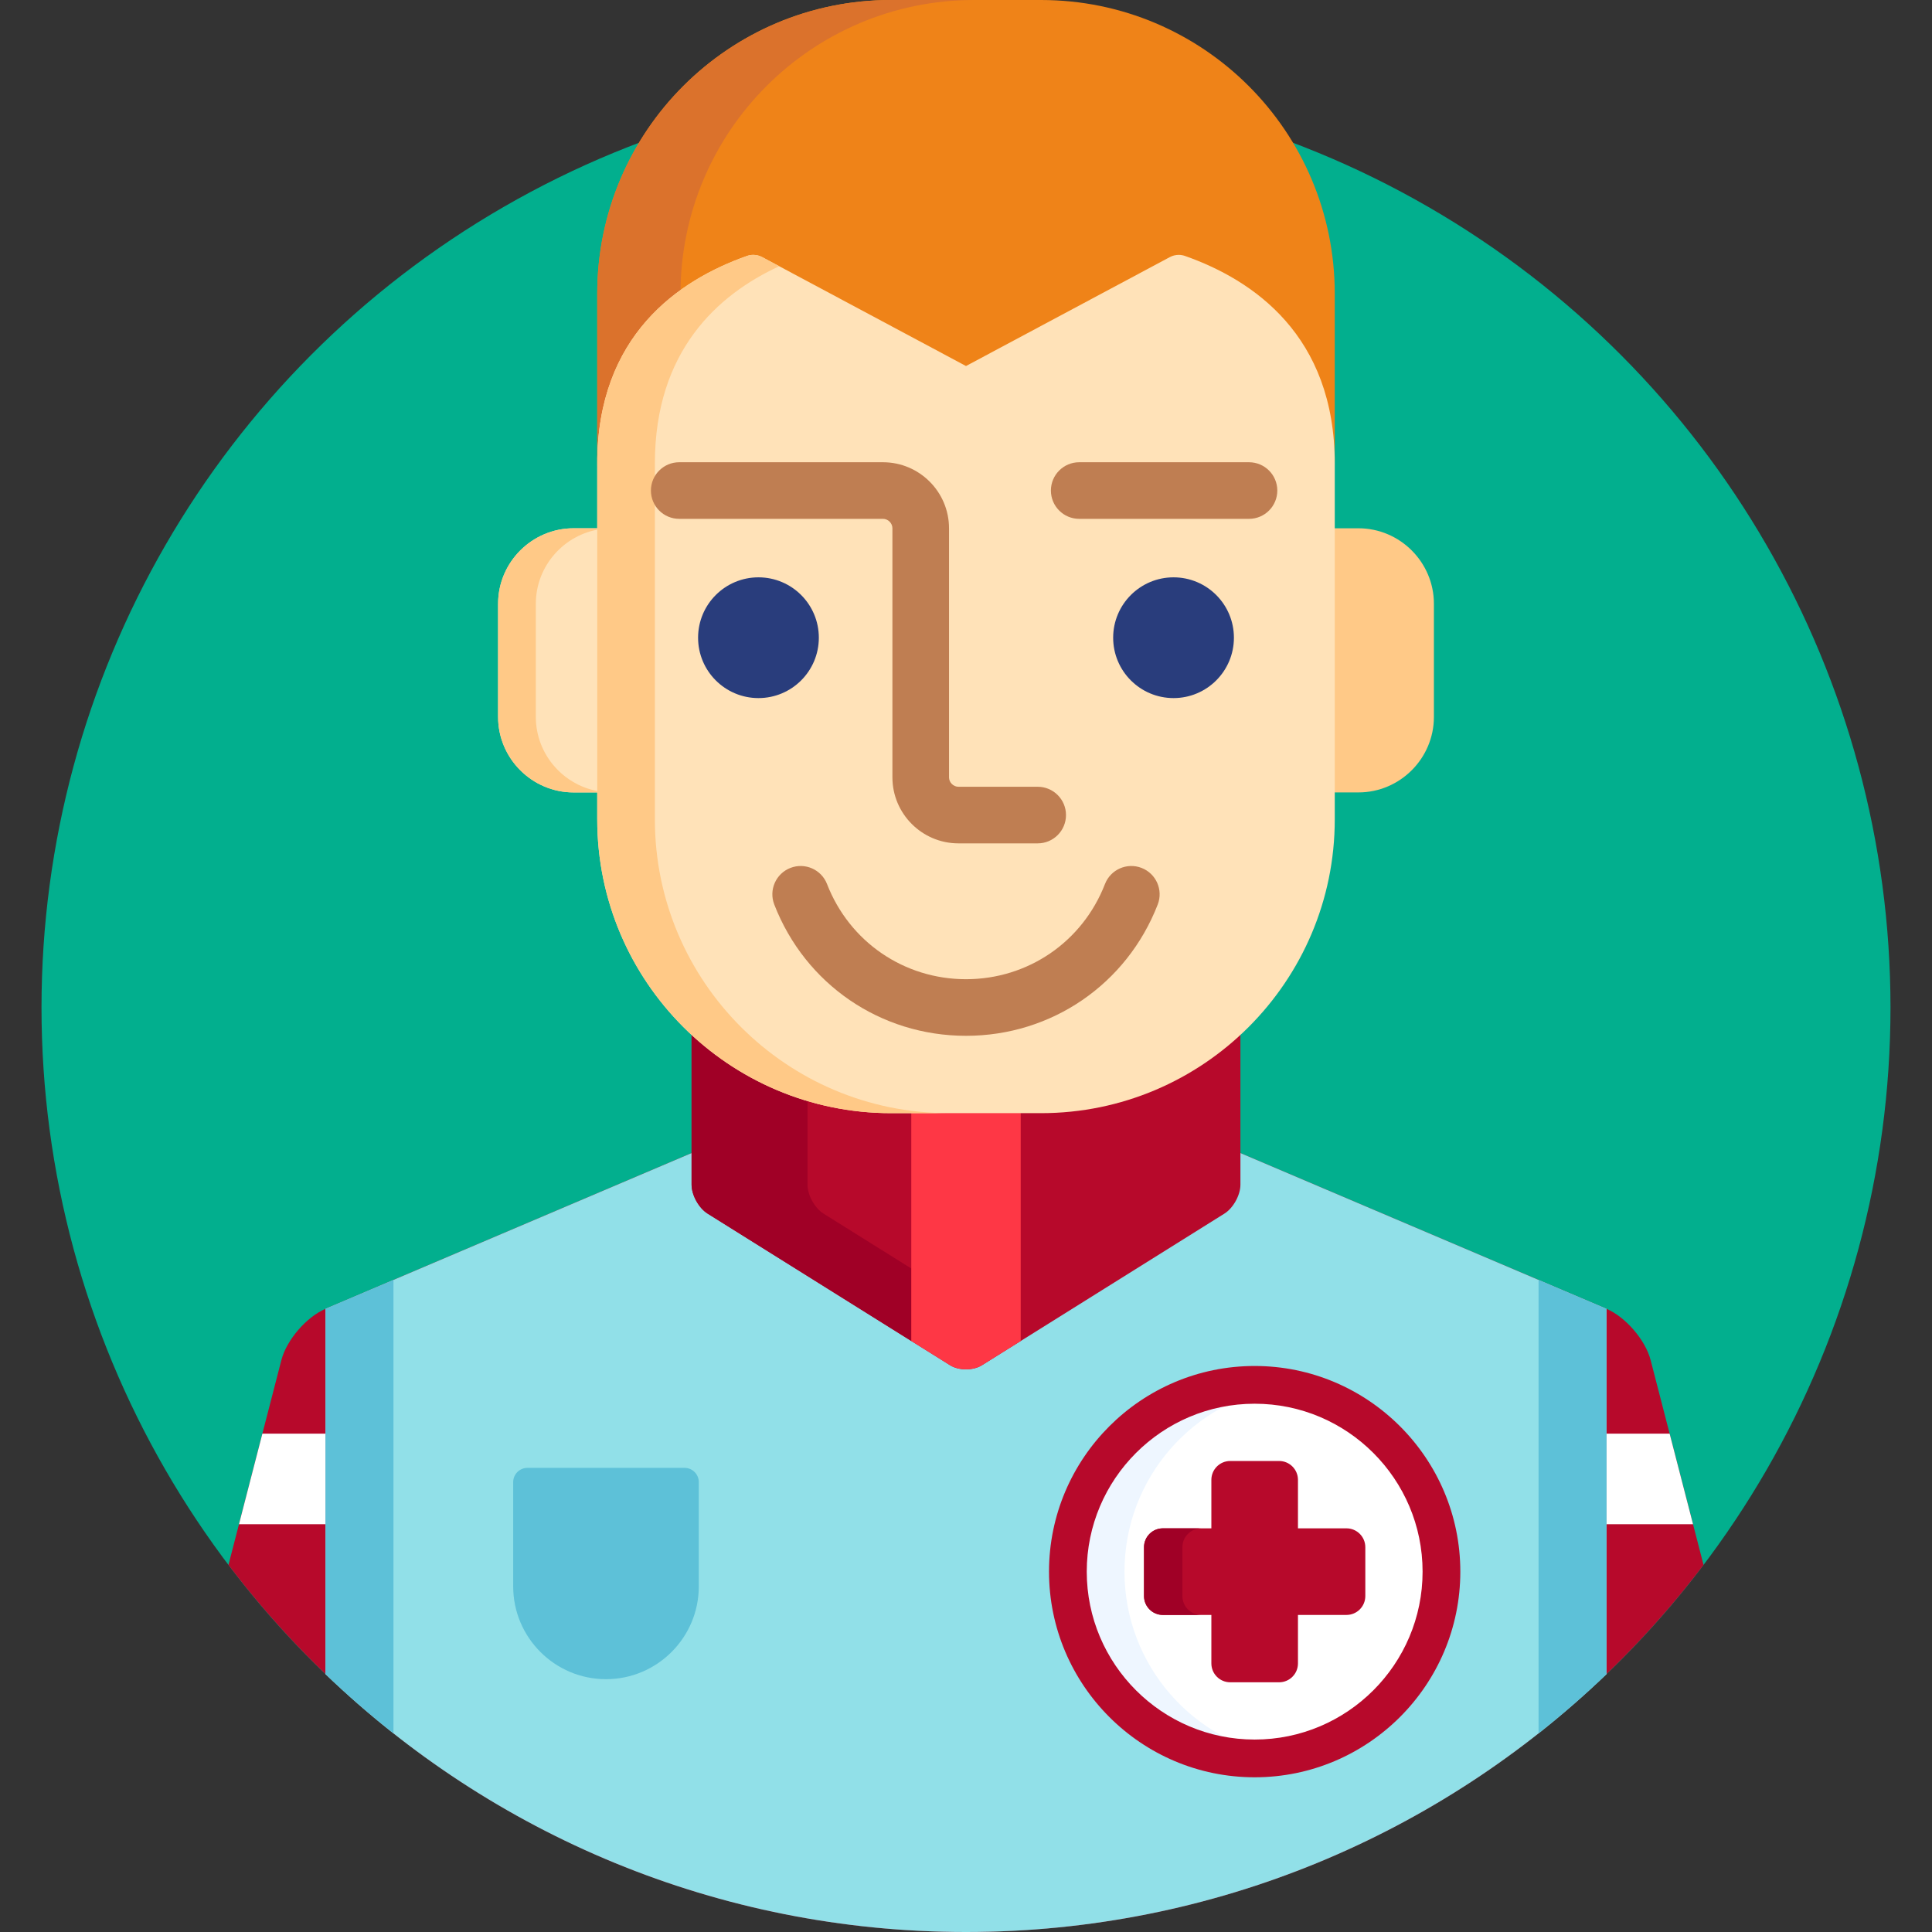 <?xml version="1.0" encoding="iso-8859-1"?>
<!-- Generator: Adobe Illustrator 19.0.0, SVG Export Plug-In . SVG Version: 6.00 Build 0)  -->
<svg version="1.1" id="Capa_1" xmlns="http://www.w3.org/2000/svg" xmlns:xlink="http://www.w3.org/1999/xlink" x="0px" y="0px"
	 viewBox="0 0 512 512" style="enable-background:new 0 0 512 512;" xml:space="preserve">
<rect x="0" y="0" width="512" height="512" fill="#333333" stroke="none"/>
<circle style="fill:#02AF8E;" cx="256" cy="267" r="245"/>
<path style="fill:#B7092B;" d="M437.435,360.445c-1.375-5.325-6.642-11.444-11.703-13.597l-98.007-41.698v8.814
	c0,2.41-1.727,5.525-3.77,6.804l-64.246,40.179c-0.957,0.598-2.309,0.941-3.709,0.941c-1.4,0-2.752-0.343-3.709-0.941
	l-64.246-40.179c-2.043-1.279-3.77-4.394-3.77-6.804v-8.814L86.27,346.848c-5.062,2.153-10.328,8.272-11.703,13.597l-14.023,54.279
	C105.274,473.815,176.174,512,256,512s150.727-38.185,195.457-97.277L437.435,360.445z"/>
<g>
	<polygon style="fill:#FFFFFF;" points="425.731,403.935 448.67,403.935 442.47,379.935 425.731,379.935 	"/>
	<polygon style="fill:#FFFFFF;" points="86.271,379.935 69.532,379.935 63.332,403.935 86.271,403.935 	"/>
</g>
<path style="fill:#91E0E8;" d="M327.725,305.15v8.814c0,2.41-1.727,5.525-3.77,6.804l-64.246,40.179
	c-0.957,0.598-2.309,0.941-3.709,0.941c-1.4,0-2.752-0.343-3.709-0.941l-64.246-40.179c-2.043-1.279-3.77-4.394-3.77-6.804v-8.814
	L86.27,346.848v96.823C130.303,485.983,190.11,512,256,512c65.891,0,125.699-26.018,169.731-68.332v-96.82L327.725,305.15z"/>
<g>
	<path style="fill:#5DC1D8;" d="M104.271,339.19l-18,7.658v96.823c5.737,5.513,11.749,10.743,18,15.681V339.19z"/>
	<path style="fill:#5DC1D8;" d="M407.731,339.19v120.16c6.252-4.939,12.263-10.168,18-15.682v-96.82L407.731,339.19z"/>
</g>
<circle style="fill:#FFFFFF;" cx="332.5" cy="416.5" r="49.5"/>
<path style="fill:#EEF6FF;" d="M298,416.5c0-24.788,18.221-45.32,42-48.935c-2.445-0.372-4.95-0.565-7.5-0.565
	c-27.338,0-49.5,22.162-49.5,49.5s22.162,49.5,49.5,49.5c2.55,0,5.055-0.194,7.5-0.565C316.221,461.82,298,441.288,298,416.5z"/>
<path style="fill:#B7092B;" d="M332.5,471c-30.052,0-54.5-24.449-54.5-54.5s24.448-54.5,54.5-54.5s54.5,24.449,54.5,54.5
	S362.552,471,332.5,471z M332.5,372c-24.537,0-44.5,19.962-44.5,44.5s19.963,44.5,44.5,44.5s44.5-19.962,44.5-44.5
	S357.037,372,332.5,372z"/>
<path style="fill:#EF8318;" d="M275.887,0h-39.773c-42.99,0-77.84,34.851-77.84,77.84v46.001c0-33.923,21.585-48.64,39.692-55.012
	c0.539-0.19,1.101-0.284,1.66-0.284c0.813,0,1.624,0.199,2.356,0.59L256,98.002l54.018-28.865c0.732-0.392,1.543-0.59,2.356-0.59
	c0.56,0,1.121,0.094,1.66,0.284c18.107,6.372,39.692,21.088,39.692,55.012V77.84C353.727,34.851,318.877,0,275.887,0z"/>
<path style="fill:#DB722C;" d="M180.34,77.871V77.84C180.34,34.851,215.19,0,258.18,0h-22.066c-42.99,0-77.84,34.851-77.84,77.84
	v46.001C158.273,100.773,168.258,86.592,180.34,77.871z"/>
<path style="fill:#B7092B;" d="M275.887,293.454h-39.773c-20.381,0-38.947-7.883-52.838-20.749v41.259
	c0,2.75,1.908,6.193,4.239,7.651l64.246,40.179c2.331,1.459,6.148,1.459,8.479,0l64.246-40.179c2.331-1.458,4.239-4.901,4.239-7.651
	v-41.259C314.834,285.571,296.268,293.454,275.887,293.454z"/>
<path style="fill:#A00026;" d="M241.5,336.163l-23.261-14.547c-2.331-1.458-4.239-4.901-4.239-7.651v-23.729
	c-11.597-3.443-22.069-9.514-30.725-17.53v41.259c0,2.75,1.908,6.193,4.239,7.651l53.985,33.762v-19.215H241.5z"/>
<path style="fill:#FE3745;" d="M241.5,293.454v61.924l10.261,6.417c2.331,1.459,6.148,1.459,8.479,0l10.261-6.417v-61.924H241.5z"/>
<path style="fill:#FFE2B8;" d="M159.273,140H152c-11,0-20,9-20,20v30c0,11,9,20,20,20h7.273V140z"/>
<g>
	<path style="fill:#FFC987;" d="M142,190v-30c0-10.073,7.555-18.447,17.273-19.79V140H152c-11,0-20,9-20,20v30c0,11,9,20,20,20
		h7.273v-0.21C149.555,208.447,142,200.073,142,190z"/>
	<path style="fill:#FFC987;" d="M360,140h-7.273v70H360c11,0,20-9,20-20v-30C380,149,371,140,360,140z"/>
</g>
<path style="fill:#FFE2B8;" d="M236.113,294.999c-42.921,0-77.84-34.919-77.84-77.84V122.84c0-33.923,21.585-48.64,39.692-55.012
	c0.539-0.19,1.101-0.284,1.66-0.284c0.813,0,1.624,0.199,2.356,0.59L256,97l54.018-28.865c0.732-0.392,1.543-0.59,2.356-0.59
	c0.56,0,1.121,0.094,1.66,0.284c18.107,6.372,39.692,21.088,39.692,55.012v94.318c0,42.921-34.919,77.84-77.84,77.84H236.113z"/>
<path style="fill:#FFC987;" d="M173.547,217.158V122.84c0-29.788,16.643-44.764,32.961-52.287l-4.525-2.418
	c-0.732-0.392-1.543-0.59-2.356-0.59c-0.56,0-1.121,0.094-1.66,0.284c-18.107,6.372-39.692,21.088-39.692,55.012v94.318
	c0,42.921,34.919,77.84,77.84,77.84h15.273C208.466,294.999,173.547,260.08,173.547,217.158z"/>
<g>
	<circle style="fill:#293D7C;" cx="201" cy="169" r="16"/>
	<circle style="fill:#293D7C;" cx="311" cy="169" r="16"/>
</g>
<g>
	<path style="fill:#BF7E52;" d="M275,223.5h-21c-9.649,0-17.5-7.851-17.5-17.5v-66c0-1.355-1.145-2.5-2.5-2.5h-54
		c-4.143,0-7.5-3.358-7.5-7.5s3.357-7.5,7.5-7.5h54c9.649,0,17.5,7.851,17.5,17.5v66c0,1.355,1.145,2.5,2.5,2.5h21
		c4.143,0,7.5,3.358,7.5,7.5S279.143,223.5,275,223.5z"/>
	<path style="fill:#BF7E52;" d="M331,137.5h-45c-4.143,0-7.5-3.358-7.5-7.5s3.357-7.5,7.5-7.5h45c4.143,0,7.5,3.358,7.5,7.5
		S335.143,137.5,331,137.5z"/>
</g>
<path style="fill:#B7092B;" d="M326.025,445.824c-2.762,0-5-2.239-5-5v-12.85h-12.85c-2.762,0-5-2.239-5-5v-12.949
	c0-2.761,2.238-5,5-5h12.85v-12.85c0-2.761,2.238-5,5-5h12.949c2.762,0,5,2.239,5,5v12.85h12.85c2.762,0,5,2.239,5,5v12.949
	c0,2.761-2.238,5-5,5h-12.85v12.85c0,2.761-2.238,5-5,5H326.025z"/>
<path style="fill:#A00026;" d="M313.352,422.975v-12.949c0-2.761,2.238-5,5-5h-10.176c-2.762,0-5,2.239-5,5v12.949
	c0,2.761,2.238,5,5,5h10.176C315.59,427.975,313.352,425.736,313.352,422.975z"/>
<path style="fill:#BF7E52;" d="M256,274.5c-22.66,0-42.604-13.654-50.808-34.786c-1.499-3.861,0.415-8.207,4.276-9.706
	c3.864-1.499,8.207,0.417,9.706,4.277C225.122,249.603,239.576,259.5,256,259.5s30.878-9.897,36.825-25.214
	c1.498-3.861,5.841-5.777,9.706-4.277c3.861,1.5,5.775,5.845,4.276,9.706C298.603,260.846,278.66,274.5,256,274.5z"/>
<path style="fill:#5DC1D8;" d="M160.595,445C147.033,445,136,433.967,136,420.405v-27.622c0-2.089,1.694-3.784,3.784-3.784h41.621
	c2.09,0,3.784,1.694,3.784,3.784v27.622C185.189,433.967,174.156,445,160.595,445z"/>
<g>
</g>
<g>
</g>
<g>
</g>
<g>
</g>
<g>
</g>
<g>
</g>
<g>
</g>
<g>
</g>
<g>
</g>
<g>
</g>
<g>
</g>
<g>
</g>
<g>
</g>
<g>
</g>
<g>
</g>
</svg>
